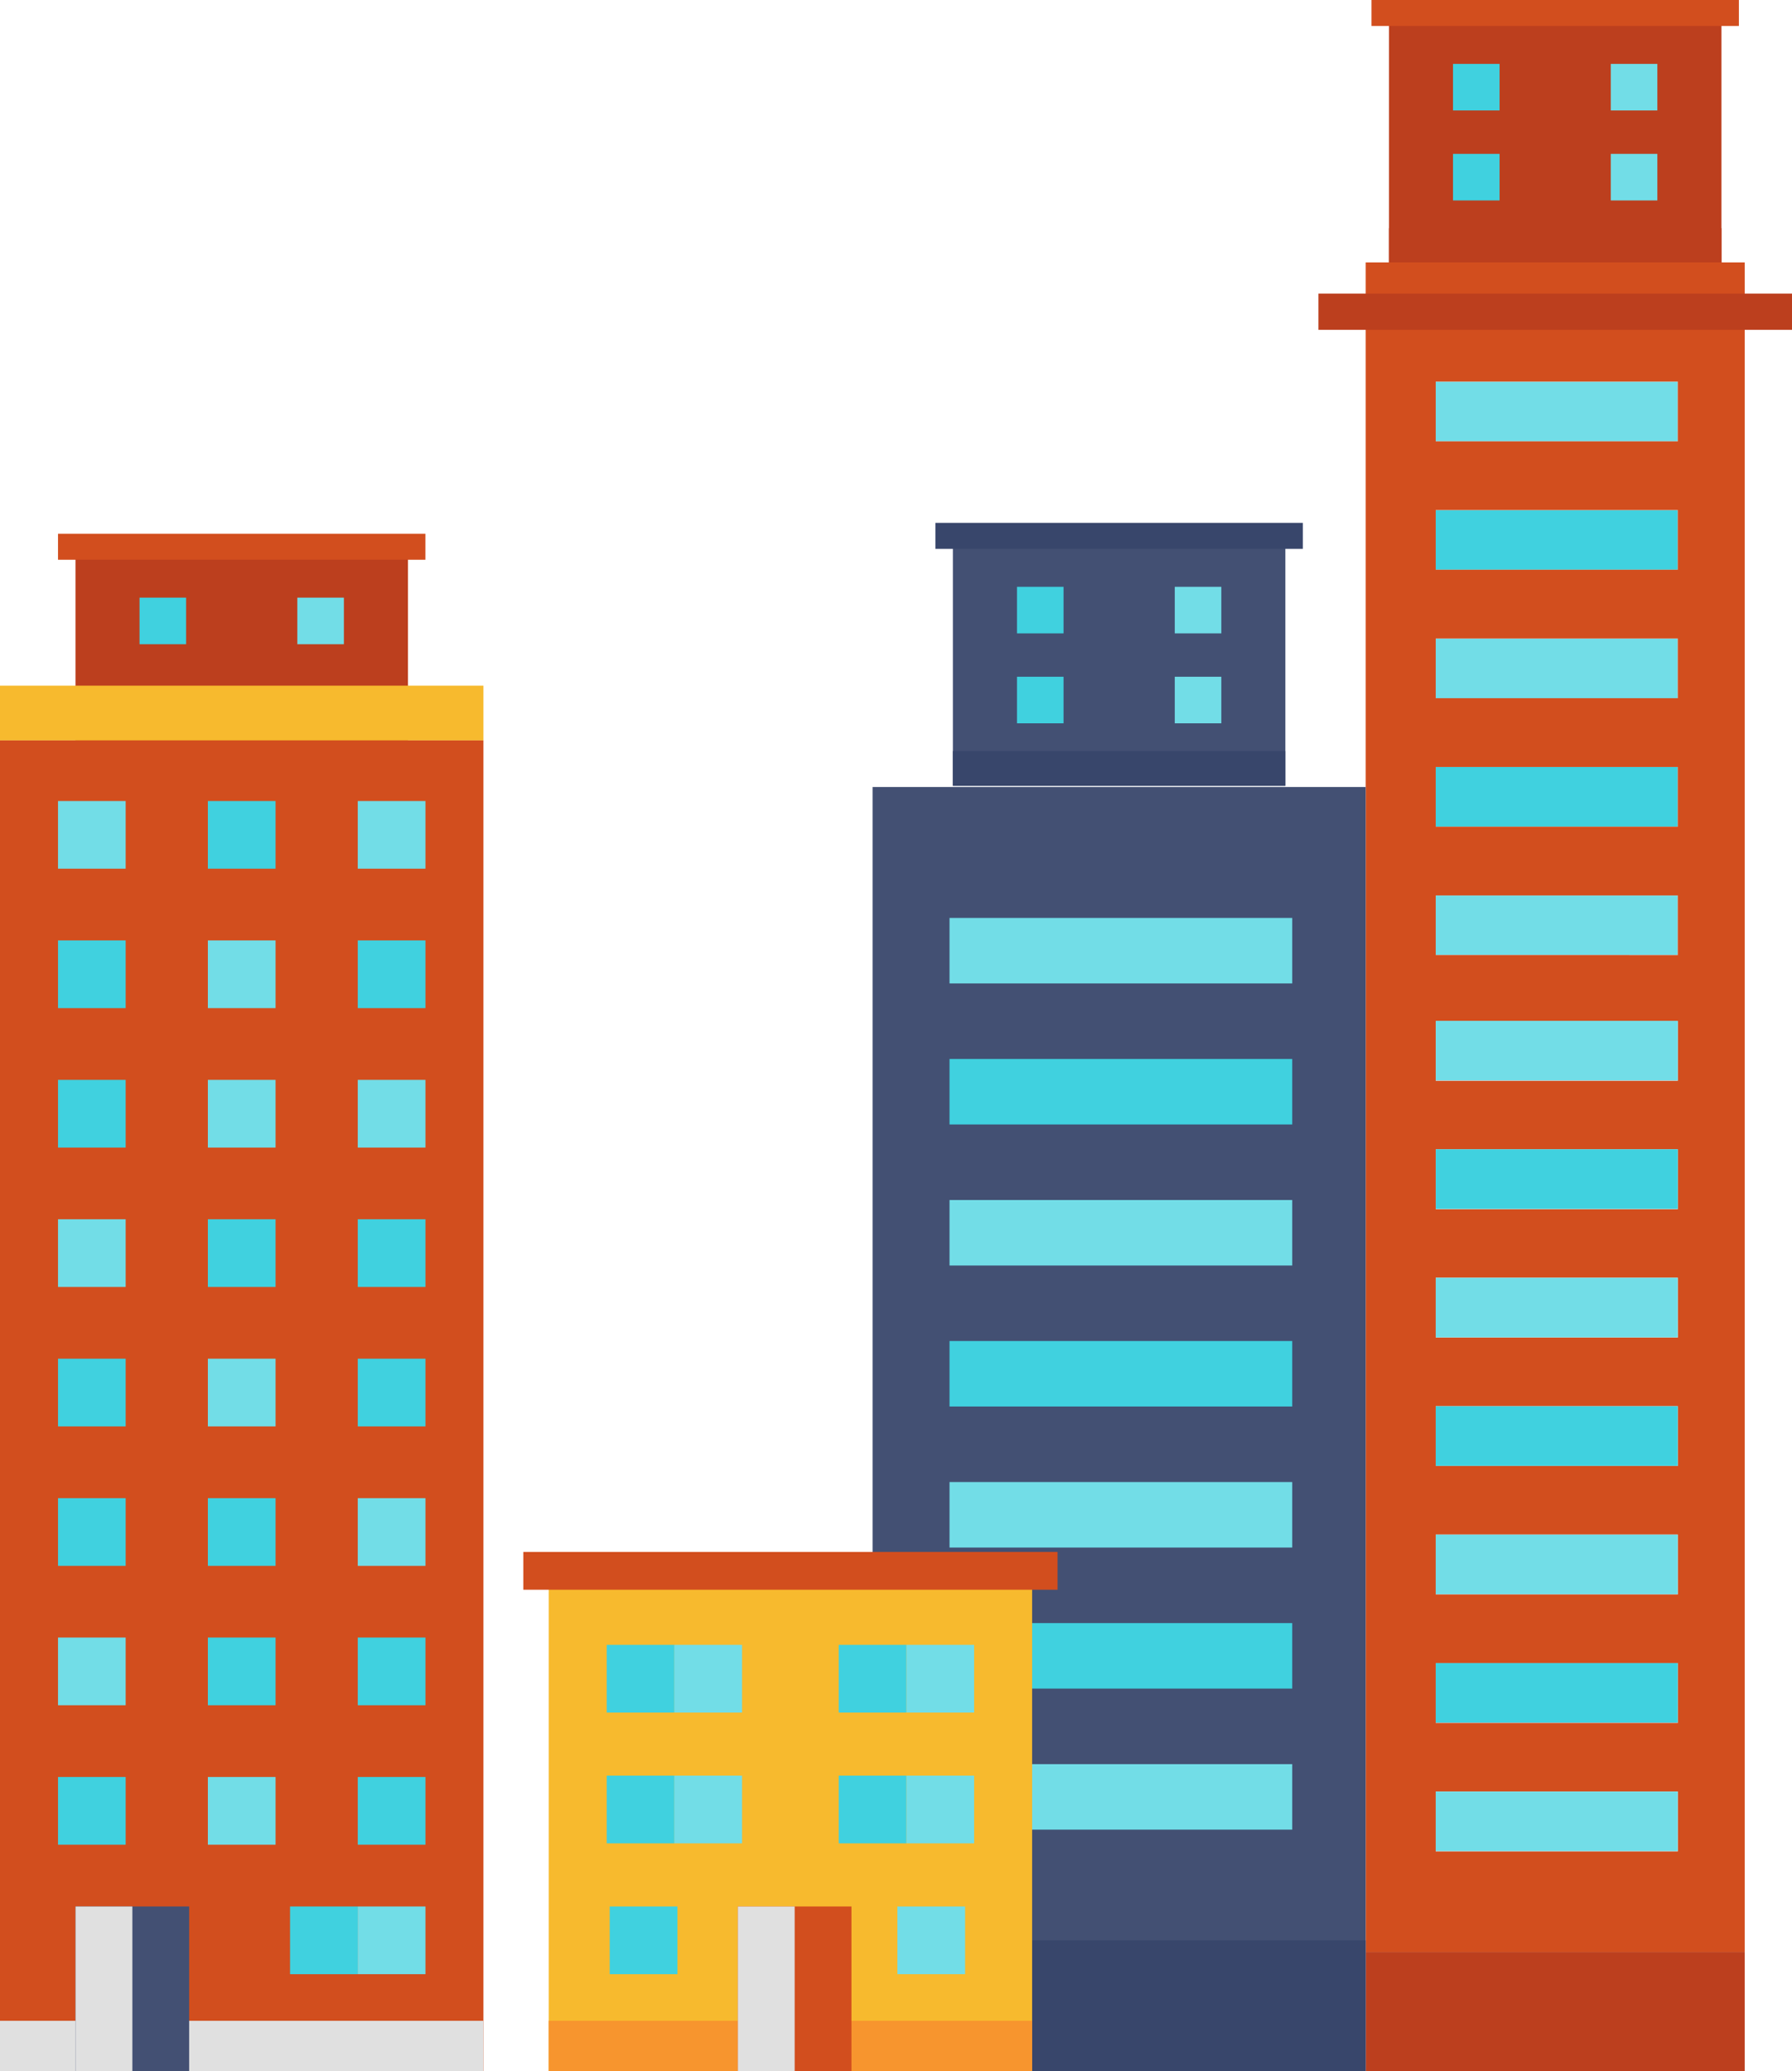 <svg xmlns="http://www.w3.org/2000/svg" viewBox="0 0 347.52 401.66"><defs><style>.cls-1{isolation:isolate;}.cls-2{fill:#bc3f1e;}.cls-3{fill:#d24e1e;}.cls-4{fill:#40d1df;}.cls-5{fill:#72dde7;}.cls-6{fill:#435073;}.cls-7{fill:#38466b;}.cls-8{fill:#f7ba2e;}.cls-9{fill:#f7952e;}.cls-10{fill:#e0e0e0;mix-blend-mode:multiply;}</style></defs><title>building2</title><g class="cls-1"><g id="Layer_2" data-name="Layer 2"><g id="Layer_1-2" data-name="Layer 1"><rect class="cls-2" x="269.36" y="4.53" width="64.48" height="46.45"/><rect class="cls-2" x="269.36" y="44.25" width="64.48" height="6.74"/><rect class="cls-3" x="265.97" width="71.25" height="5.04"/><rect class="cls-4" x="281.78" y="12.39" width="9.03" height="9.03"/><rect class="cls-5" x="312.38" y="12.39" width="9.03" height="9.03"/><rect class="cls-4" x="281.78" y="29.84" width="9.03" height="9.03"/><rect class="cls-5" x="312.38" y="29.84" width="9.03" height="9.03"/><rect class="cls-5" x="278.43" y="74.01" width="46.94" height="11.57"/><rect class="cls-4" x="278.43" y="98.92" width="46.94" height="11.56"/><rect class="cls-5" x="278.43" y="123.83" width="46.94" height="11.56"/><rect class="cls-4" x="278.43" y="148.73" width="46.94" height="11.57"/><rect class="cls-5" x="278.43" y="173.64" width="46.94" height="11.56"/><path class="cls-3" d="M264.85,50.89V378.53h73.5V50.89ZM325.38,359H278.43V347.4h46.94Zm0-24.91H278.43V322.49h46.94Zm0-24.91H278.43V297.58h46.94Zm0-24.91H278.43V272.68h46.94Zm0-24.91H278.43V247.77h46.94Zm0-35.88v11H278.43V222.86h46.94Zm0-24.91v11H278.43V198h46.94ZM278.43,74h46.94V85.58H278.43Zm0,24.91h46.94v11.56H278.43Zm0,24.91h46.94v11.56H278.43Zm0,24.91h46.94V160.3H278.43Zm0,24.91h46.94v11.56H278.43Z"/><rect class="cls-2" x="264.85" y="378.53" width="73.5" height="23.13"/><polygon class="cls-5" points="325.38 198.55 325.38 197.96 278.44 197.96 278.44 198.55 278.44 209.52 325.38 209.52 325.38 198.55"/><polygon class="cls-4" points="325.38 223.45 325.38 222.86 278.44 222.86 278.44 223.45 278.44 234.43 325.38 234.43 325.38 223.45"/><rect class="cls-5" x="278.43" y="247.77" width="46.94" height="11.57"/><rect class="cls-4" x="278.43" y="272.68" width="46.94" height="11.57"/><rect class="cls-5" x="278.43" y="297.58" width="46.94" height="11.56"/><rect class="cls-4" x="278.43" y="322.49" width="46.94" height="11.56"/><rect class="cls-5" x="278.43" y="347.4" width="46.94" height="11.56"/><rect class="cls-2" x="255.68" y="56.93" width="91.84" height="7.03"/><rect class="cls-6" x="184.79" y="105.93" width="64.48" height="46.45"/><rect class="cls-7" x="184.79" y="145.64" width="64.48" height="6.74"/><rect class="cls-7" x="181.41" y="101.39" width="71.25" height="5.04"/><rect class="cls-4" x="197.22" y="113.79" width="9.03" height="9.03"/><rect class="cls-5" x="227.82" y="113.79" width="9.03" height="9.03"/><rect class="cls-4" x="197.22" y="131.23" width="9.03" height="9.03"/><rect class="cls-5" x="227.82" y="131.23" width="9.03" height="9.03"/><rect class="cls-6" x="169.22" y="152.61" width="95.62" height="249.05"/><rect class="cls-7" x="169.22" y="376.27" width="95.62" height="25.39"/><rect class="cls-5" x="184.14" y="178" width="66.46" height="12.7"/><rect class="cls-4" x="184.14" y="205.35" width="66.46" height="12.7"/><rect class="cls-5" x="184.14" y="232.7" width="66.46" height="12.7"/><rect class="cls-4" x="184.14" y="260.04" width="66.46" height="12.7"/><rect class="cls-5" x="184.14" y="287.39" width="66.46" height="12.7"/><rect class="cls-4" x="184.14" y="314.74" width="66.46" height="12.7"/><rect class="cls-5" x="184.14" y="342.09" width="66.46" height="12.7"/><rect class="cls-8" x="106.41" y="307.53" width="93.75" height="94.13"/><rect class="cls-9" x="106.41" y="391.86" width="93.75" height="9.8"/><rect class="cls-3" x="101.49" y="300.94" width="103.6" height="7.33"/><rect class="cls-4" x="117.66" y="318.96" width="13.12" height="13.13"/><rect class="cls-5" x="130.78" y="318.96" width="13.13" height="13.13"/><rect class="cls-4" x="162.66" y="318.96" width="13.13" height="13.13"/><rect class="cls-5" x="175.79" y="318.96" width="13.12" height="13.13"/><rect class="cls-4" x="117.66" y="344.32" width="13.12" height="13.13"/><rect class="cls-5" x="130.78" y="344.32" width="13.13" height="13.13"/><rect class="cls-4" x="162.66" y="344.32" width="13.13" height="13.13"/><rect class="cls-5" x="175.79" y="344.32" width="13.12" height="13.13"/><rect class="cls-5" x="174.03" y="369.69" width="13.13" height="13.13"/><rect class="cls-4" x="118.24" y="369.69" width="13.13" height="13.13"/><rect class="cls-3" x="143.09" y="369.69" width="22.03" height="31.97"/><rect class="cls-10" x="143.09" y="369.69" width="11.02" height="31.97"/><rect class="cls-2" x="14.64" y="108.03" width="64.48" height="46.45"/><rect class="cls-2" x="14.64" y="147.75" width="64.48" height="6.74"/><rect class="cls-3" x="11.25" y="103.5" width="71.25" height="5.04"/><rect class="cls-4" x="27.06" y="115.89" width="9.03" height="9.03"/><rect class="cls-5" x="57.66" y="115.89" width="9.03" height="9.03"/><rect class="cls-4" x="27.06" y="133.34" width="9.03" height="9.03"/><rect class="cls-5" x="57.66" y="133.34" width="9.03" height="9.03"/><rect class="cls-8" y="132.96" width="93.75" height="10.62"/><rect class="cls-3" y="143.58" width="93.75" height="258.08"/><rect class="cls-10" y="391.86" width="93.75" height="9.8"/><rect class="cls-4" x="56.25" y="369.69" width="13.12" height="13.13"/><rect class="cls-5" x="69.38" y="369.69" width="13.13" height="13.13"/><rect class="cls-3" x="55.08" y="383.17" width="28.59" height="2.87"/><rect class="cls-4" x="69.38" y="344.58" width="13.13" height="13.13"/><rect class="cls-5" x="40.31" y="344.58" width="13.13" height="13.13"/><rect class="cls-4" x="11.25" y="344.58" width="13.12" height="13.13"/><rect class="cls-4" x="69.38" y="317.54" width="13.13" height="13.13"/><rect class="cls-4" x="40.31" y="317.54" width="13.13" height="13.13"/><rect class="cls-5" x="11.25" y="317.54" width="13.12" height="13.13"/><rect class="cls-5" x="69.38" y="290.51" width="13.13" height="13.13"/><rect class="cls-4" x="40.31" y="290.51" width="13.13" height="13.13"/><rect class="cls-4" x="11.25" y="290.51" width="13.12" height="13.13"/><rect class="cls-4" x="69.38" y="263.47" width="13.13" height="13.13"/><rect class="cls-5" x="40.31" y="263.47" width="13.13" height="13.13"/><rect class="cls-4" x="11.25" y="263.47" width="13.12" height="13.13"/><rect class="cls-4" x="69.38" y="236.43" width="13.13" height="13.13"/><rect class="cls-4" x="40.31" y="236.43" width="13.13" height="13.13"/><rect class="cls-5" x="11.25" y="236.43" width="13.12" height="13.13"/><rect class="cls-5" x="69.38" y="209.4" width="13.13" height="13.13"/><rect class="cls-5" x="40.31" y="209.4" width="13.13" height="13.13"/><rect class="cls-4" x="11.25" y="209.4" width="13.12" height="13.13"/><rect class="cls-4" x="69.38" y="182.36" width="13.13" height="13.13"/><rect class="cls-5" x="40.31" y="182.36" width="13.13" height="13.13"/><rect class="cls-4" x="11.25" y="182.36" width="13.12" height="13.13"/><rect class="cls-5" x="69.38" y="155.33" width="13.13" height="13.12"/><rect class="cls-4" x="40.31" y="155.33" width="13.13" height="13.12"/><rect class="cls-5" x="11.25" y="155.33" width="13.12" height="13.12"/><rect class="cls-6" x="14.65" y="369.69" width="22.03" height="31.97"/><rect class="cls-10" x="14.65" y="369.69" width="11.02" height="31.97"/></g></g></g></svg>